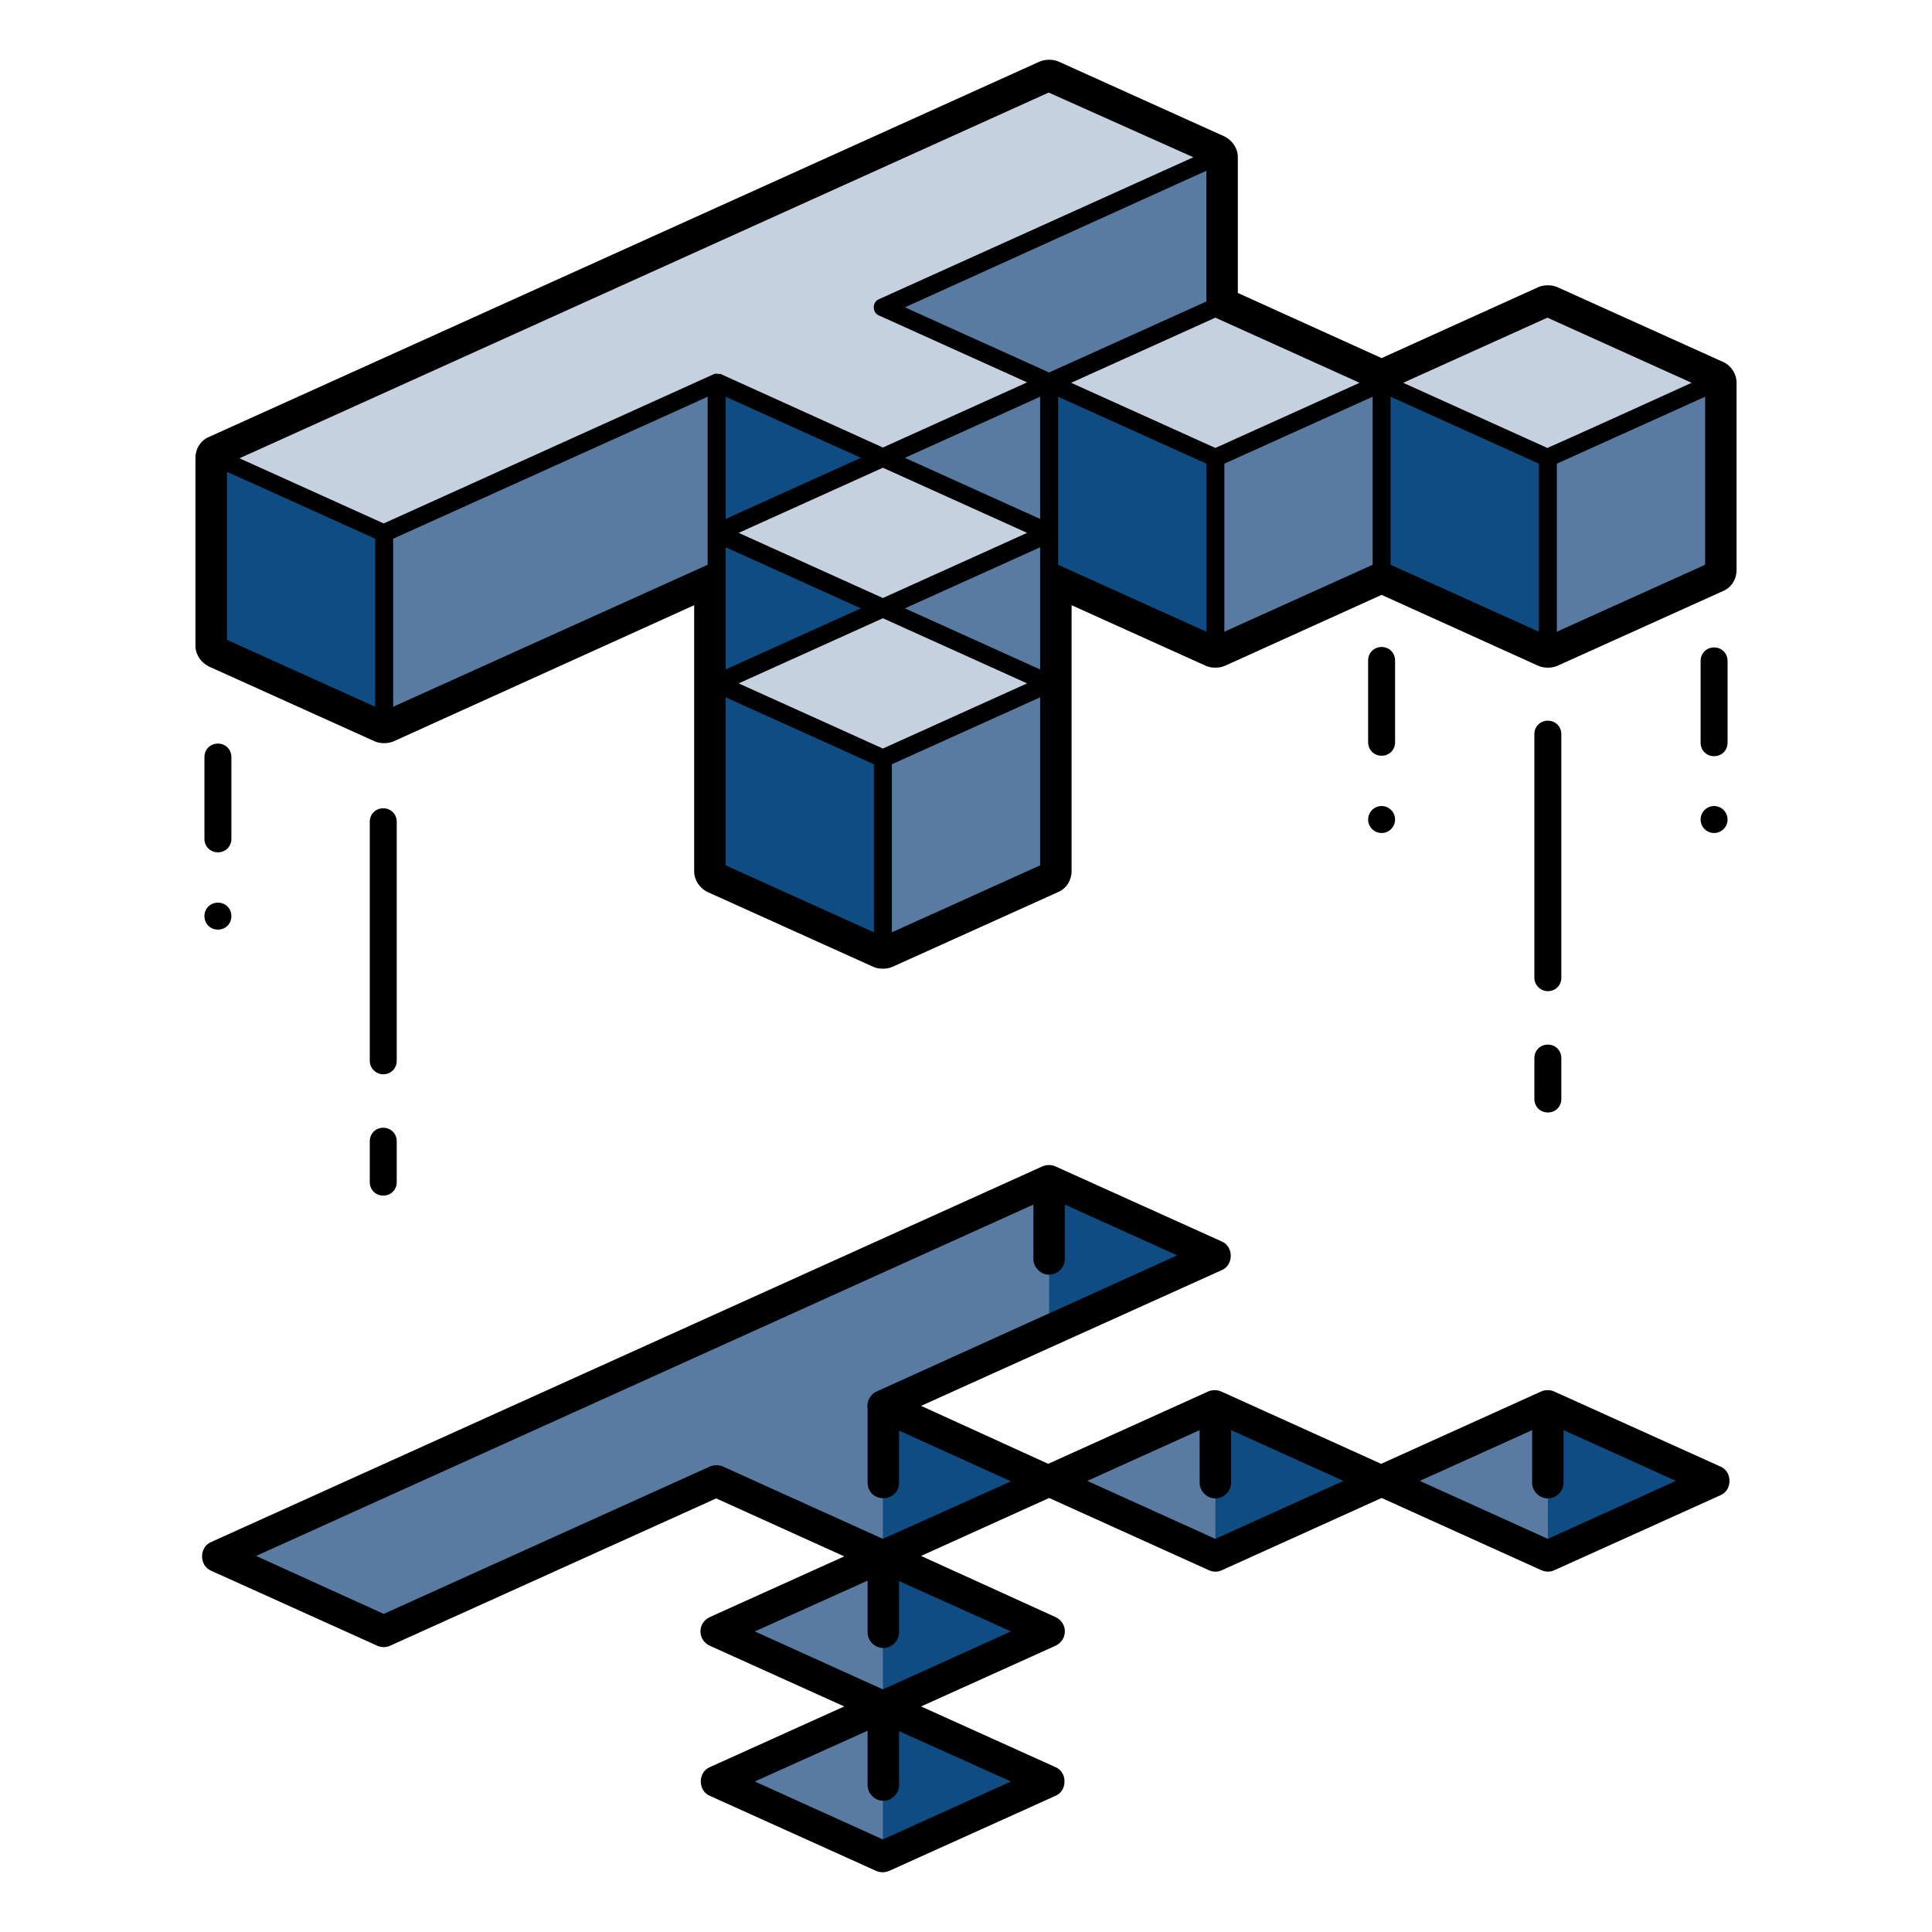 <svg enable-background="new 0 0 430 430" height="512" viewBox="0 0 430 430" width="512" xmlns="http://www.w3.org/2000/svg"><g id="isometric"><g><path d="m270.5 279-37-16.8-185 83.7 37 16.7 74-33.4 37 16.7 37-16.7-37-16.8z" fill="#597ba1"/><path d="m196.5 379.3 37-16.7-37-16.7-37 16.7z" fill="#597ba1"/><path d="m196.5 412.8 37-16.7-37-16.8-37 16.8z" fill="#597ba1"/><path d="m233.5 329.2 37 16.7 37-16.7-37-16.8z" fill="#597ba1"/><path d="m307.5 329.2 37 16.7 37-16.7-37-16.8z" fill="#597ba1"/><g fill="#0f4c81"><path d="m196.5 312.4v33.5l37-16.7z"/><path d="m196.5 379.3 37-16.7-37-16.7z"/><path d="m196.5 412.8 37-16.7-37-16.8z"/><path d="m270.5 345.9 37-16.7-37-16.8z"/><path d="m344.5 312.4v33.5l37-16.7z"/><path d="m233.5 262.2v33.5l37-16.7z"/></g><g fill="#597ba1"><path d="m270.5 35-74 33.4 37 16.8 37-16.8z"/><path d="m196.5 101.9 37 16.7v-33.4z"/><path d="m196.5 135.4 37 16.7v-33.5z"/><path d="m196.5 168.8v41.8l37-16.7v-41.8z"/><path d="m270.5 101.9v41.8l37-16.8v-41.7z"/><path d="m344.5 101.9v41.8l37-16.8v-41.7z"/><path d="m159.5 85.2-74 33.4v41.8l74-33.5z"/></g><path d="m159.5 85.2v33.4l37-16.7z" fill="#0f4c81"/><path d="m159.5 118.6v33.5l37-16.7z" fill="#0f4c81"/><path d="m159.5 152.1v41.8l37 16.7v-41.8z" fill="#0f4c81"/><path d="m48.5 101.9v41.8l37 16.7v-41.8z" fill="#0f4c81"/><path d="m233.5 85.2v41.7l37 16.8v-41.8z" fill="#0f4c81"/><path d="m307.5 85.2v41.7l37 16.8v-41.8z" fill="#0f4c81"/><path d="m270.5 35-37-16.8-185 83.7 37 16.7 74-33.4 37 16.7 37-16.7-37-16.8z" fill="#c6d1e0"/><path d="m196.5 135.3 37-16.7-37-16.7-37 16.7z" fill="#c6d1e0"/><path d="m196.5 168.8 37-16.7-37-16.8-37 16.8z" fill="#c6d1e0"/><path d="m233.5 85.2 37 16.7 37-16.7-37-16.8z" fill="#c6d1e0"/><path d="m307.5 85.2 37 16.7 37-16.7-37-16.8z" fill="#c6d1e0"/></g></g><g id="black"><g><path d="m382.9 326.4-37-16.7c-.9-.4-2-.4-2.9 0l-35.6 16.1-35.6-16.1c-.9-.4-2-.4-2.9 0l-35.6 16.1-28.3-12.9 29.9-13.5 37-16.7c2.7-1.1 2.7-5.3 0-6.4l-37-16.7c-.9-.4-2-.4-2.9 0l-185 83.6c-2.7 1.1-2.7 5.3 0 6.4 0 0 37 16.7 37 16.7.5.2 1 .3 1.4.3s1-.1 1.4-.3l72.6-32.8 28.5 12.9-29.9 13.5c-1.3.6-2.1 1.8-2.1 3.2s.8 2.6 2.1 3.2l29.9 13.5-29.9 13.5c-2.7 1.1-2.7 5.3 0 6.4 0 0 37 16.7 37 16.7.9.4 2 .4 2.9 0l37-16.7c2.7-1.1 2.7-5.3 0-6.4l-29.9-13.5 29.9-13.5c1.3-.6 2.1-1.8 2.1-3.2s-.8-2.6-2.1-3.2l-29.9-13.6 28.5-12.9 35.6 16.1c.5.2.9.3 1.4.3s1-.1 1.4-.3l35.6-16.1 35.6 16.1c.5.2 1 .3 1.4.3s1-.1 1.4-.3l37-16.7c2.7-1.1 2.7-5.3 0-6.4zm-157.9 70.1-28.5 12.9-28.5-12.9 25.1-11.3v12.1c0 1.9 1.6 3.5 3.5 3.5s3.5-1.6 3.5-3.5v-12zm0-33.4-28.5 12.9-28.5-12.9 25.1-11.3v11.5c0 1.9 1.6 3.5 3.5 3.5s3.5-1.6 3.5-3.5v-11.4zm-28.5-20.6-35.6-16.1c-.9-.4-2-.4-2.9 0l-72.6 32.8-28.4-12.9 173-78.2v12.1c0 1.9 1.6 3.5 3.5 3.5s3.5-1.6 3.5-3.5v-12.1l25 11.3-66.9 30.3c-1.4.6-2.3 2.3-2 3.8v16.5c.1 4.6 6.9 4.6 7 0v-11.6l24.9 11.3zm74 0-28.5-12.9 25-11.3v11.7c0 1.9 1.6 3.5 3.5 3.5s3.5-1.6 3.5-3.5v-11.7l25 11.3zm74 0-28.5-12.9 25-11.3v11.7c0 1.9 1.6 3.5 3.5 3.5s3.5-1.6 3.5-3.5v-11.7l25 11.3z"/><path d="m48.5 189.7c1.7 0 3-1.3 3-3v-18.2c0-1.7-1.3-3-3-3s-3 1.3-3 3v18.2c0 1.7 1.3 3 3 3z"/><path d="m307.5 168.2c1.7 0 3-1.3 3-3v-18.2c0-1.7-1.3-3-3-3s-3 1.3-3 3v18.2c0 1.7 1.3 3 3 3z"/><path d="m384.5 147.1c0-1.7-1.3-3-3-3s-3 1.3-3 3v18.2c0 1.7 1.3 3 3 3s3-1.3 3-3z"/><path d="m344.5 220.6c1.7 0 3-1.3 3-3v-54.2c0-1.7-1.3-3-3-3s-3 1.3-3 3v54.2c0 1.6 1.3 3 3 3z"/><path d="m341.5 244.6c0 1.7 1.3 3 3 3s3-1.3 3-3v-9.1c0-1.7-1.3-3-3-3s-3 1.3-3 3z"/><path d="m85.3 239.1c1.7 0 3-1.3 3-3v-53.2c0-1.7-1.3-3-3-3s-3 1.3-3 3v53.2c0 1.7 1.4 3 3 3z"/><path d="m82.3 263.1c0 1.7 1.3 3 3 3s3-1.3 3-3v-9.1c0-1.7-1.3-3-3-3s-3 1.3-3 3z"/><circle cx="381.5" cy="182.4" r="3"/><circle cx="307.5" cy="182.4" r="3"/><path d="m48.5 206.9c1.7 0 3-1.3 3-3s-1.3-3-3-3-3 1.3-3 3 1.3 3 3 3z"/><path d="m383.6 80.6-37-16.7c-.7-.3-1.4-.4-2.1-.4s-1.4.1-2.1.4l-34.9 15.8-32-14.5v-30.2c0-2-1.2-3.7-2.9-4.6l-37-16.7c-.7-.3-1.4-.4-2.1-.4s-1.4.1-2.1.4l-185 83.6c-1.8.8-2.9 2.6-2.9 4.6v41.8c0 2 1.2 3.7 2.9 4.6l37 16.7c.7.3 1.4.4 2.1.4s1.4-.1 2.1-.4l66.9-30.3v59.2c0 2 1.2 3.7 2.9 4.6l37 16.7c.7.3 1.4.4 2.1.4s1.4-.1 2.1-.4l37-16.7c1.8-.8 2.9-2.6 2.9-4.6v-59.2l29.9 13.5c.7.3 1.4.4 2.1.4s1.4-.1 2.1-.4l34.9-15.8 34.9 15.8c.7.3 1.4.4 2.1.4s1.4-.1 2.1-.4l37-16.7c1.8-.8 2.9-2.6 2.9-4.6v-41.7c0-2-1.2-3.8-2.9-4.6zm-300.1 76.7-33-14.9v-37.4l33 14.9zm74-31.6-70 31.6v-37.4l65.6-29.6 4.4-2zm2.2-42.5c-.4-.1-.7 0-1.1.2l-73.2 33.1-32.1-14.5 180.1-81.4 32.2 14.4-70 31.6c-1.5.6-1.5 3 0 3.6l33 14.9-32.1 14.5-36.2-16.4c-.2.1-.3 0-.6 0zm4.7 35.4 32.1-14.5 32.1 14.5-32.1 14.5zm27.2 16.8-30.1 13.6v-22-5.2zm-30.1-19.9v-27.2l30.1 13.6zm33 92-33-14.9v-37.4l33 14.9zm2-40.9-32.1-14.5 32.1-14.5 32.1 14.5zm35 26-33 14.9v-37.4l33-14.9zm0-43.6-30.1-13.6 30.1-13.6zm0-33.5-30.1-13.6 30.1-13.6zm-30.1-47.1 67.1-30.4v29.1l-35 15.8zm67.1 72.2-33-14.9v-7-30.4l33 14.9zm-30.1-55.4 32.1-14.5 32.1 14.5-32.1 14.5zm67.1 40.5-33 14.9v-37.4l33-14.9zm37 14.9-33-14.9v-37.4l33 14.9zm-30.2-55.4 32.1-14.5 32.1 14.5c-1.7.8-29.5 13.4-32.1 14.5zm67.2 40.5-33 14.9v-37.4c1.4-.6 32.5-14.7 33-14.9z"/></g></g></svg>